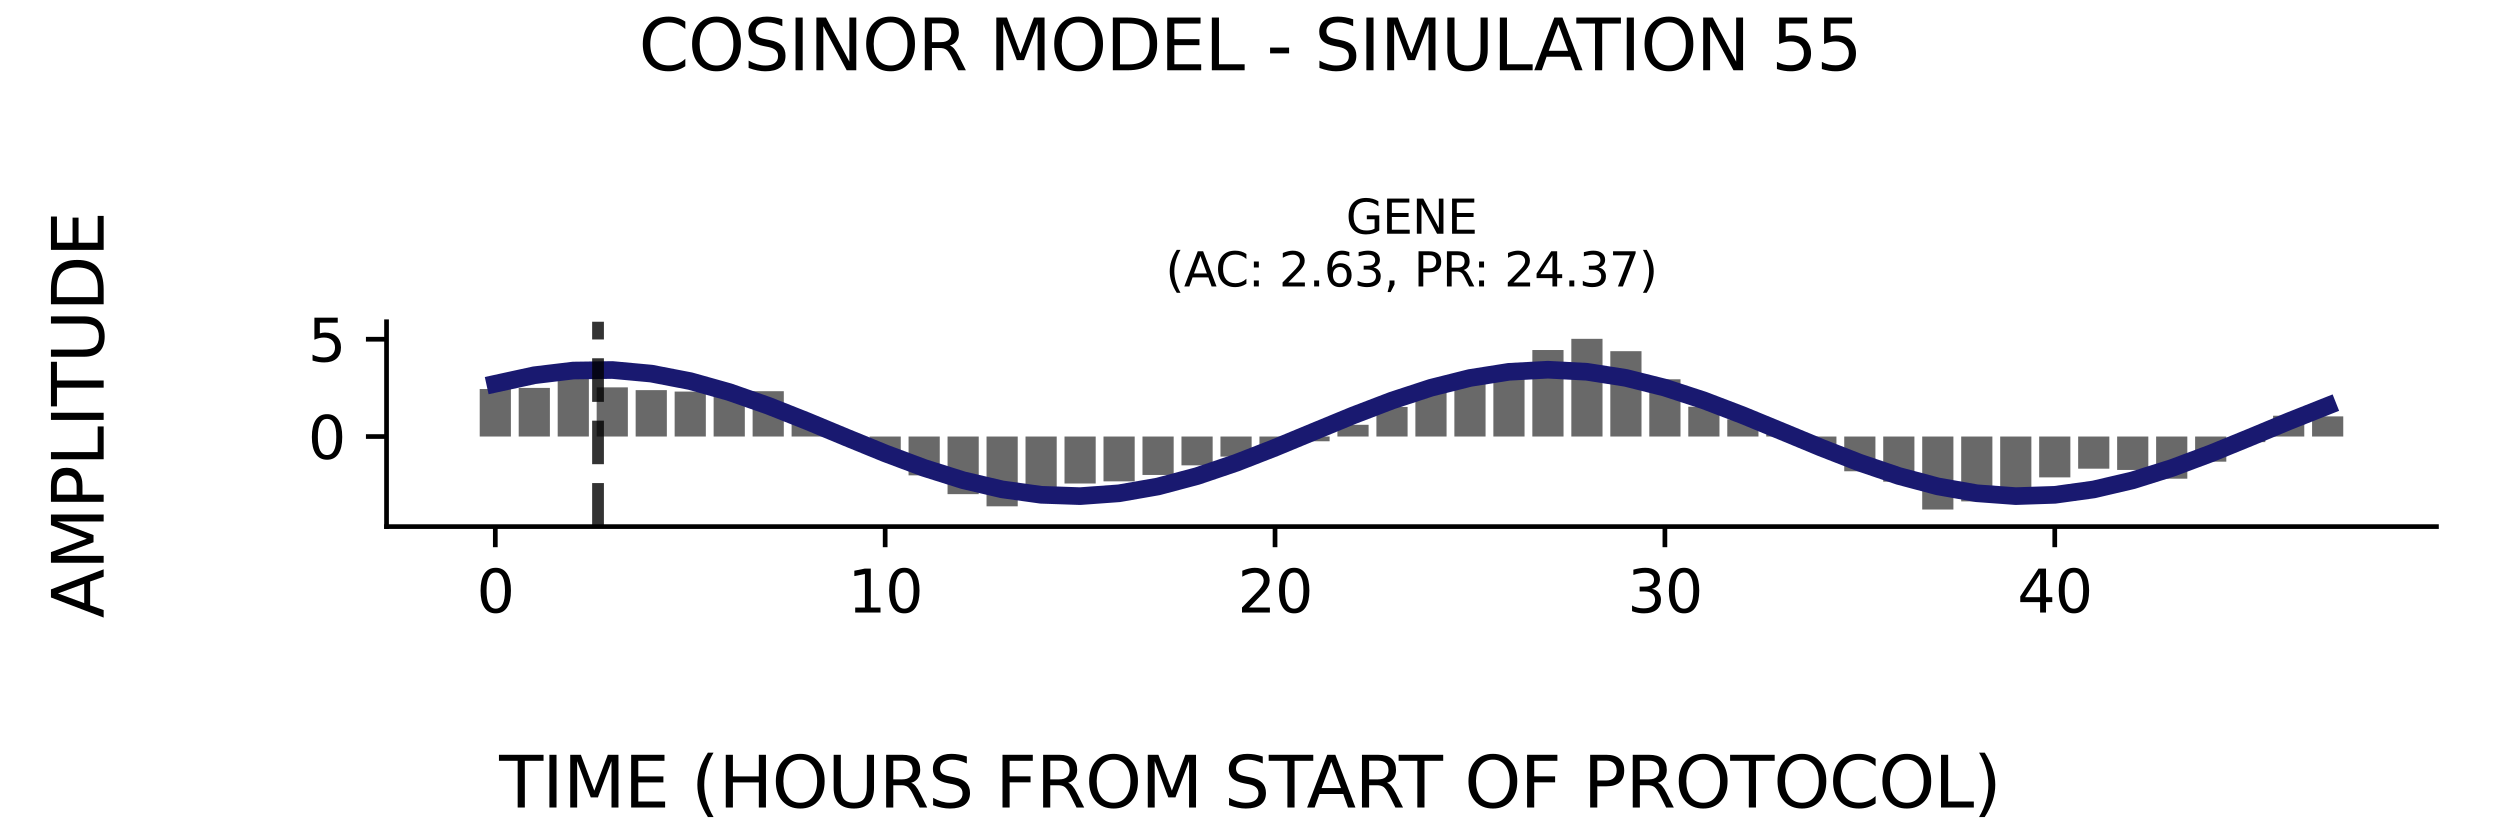 <?xml version="1.0" encoding="utf-8" standalone="no"?>
<!DOCTYPE svg PUBLIC "-//W3C//DTD SVG 1.1//EN"
  "http://www.w3.org/Graphics/SVG/1.1/DTD/svg11.dtd">
<svg xmlns:xlink="http://www.w3.org/1999/xlink" width="424.8pt" height="141.12pt" viewBox="0 0 424.8 141.12" xmlns="http://www.w3.org/2000/svg" version="1.1">
 <defs>
  <style type="text/css">*{stroke-linejoin: round; stroke-linecap: butt}</style>
 </defs>
 <g id="figure_1">
  <g id="patch_1">
   <path d="M 0 141.12 
L 424.8 141.12 
L 424.8 0 
L 0 0 
z
" style="fill: #ffffff"/>
  </g>
  <g id="axes_1">
   <g id="patch_2">
    <path d="M 65.68 89.48 
L 414 89.48 
L 414 54.672 
L 65.68 54.672 
z
" style="fill: #ffffff"/>
   </g>
   <g id="patch_3">
    <path d="M 81.513 74.175 
L 86.812 74.175 
L 86.812 66.103 
L 81.513 66.103 
z
" clip-path="url(#pd2effbedb6)" style="fill: #696969"/>
   </g>
   <g id="patch_4">
    <path d="M 88.137 74.175 
L 93.437 74.175 
L 93.437 65.913 
L 88.137 65.913 
z
" clip-path="url(#pd2effbedb6)" style="fill: #696969"/>
   </g>
   <g id="patch_5">
    <path d="M 94.762 74.175 
L 100.062 74.175 
L 100.062 63.966 
L 94.762 63.966 
z
" clip-path="url(#pd2effbedb6)" style="fill: #696969"/>
   </g>
   <g id="patch_6">
    <path d="M 101.386 74.175 
L 106.686 74.175 
L 106.686 65.821 
L 101.386 65.821 
z
" clip-path="url(#pd2effbedb6)" style="fill: #696969"/>
   </g>
   <g id="patch_7">
    <path d="M 108.011 74.175 
L 113.311 74.175 
L 113.311 66.291 
L 108.011 66.291 
z
" clip-path="url(#pd2effbedb6)" style="fill: #696969"/>
   </g>
   <g id="patch_8">
    <path d="M 114.636 74.175 
L 119.935 74.175 
L 119.935 66.535 
L 114.636 66.535 
z
" clip-path="url(#pd2effbedb6)" style="fill: #696969"/>
   </g>
   <g id="patch_9">
    <path d="M 121.26 74.175 
L 126.56 74.175 
L 126.56 66.349 
L 121.26 66.349 
z
" clip-path="url(#pd2effbedb6)" style="fill: #696969"/>
   </g>
   <g id="patch_10">
    <path d="M 127.885 74.175 
L 133.184 74.175 
L 133.184 66.473 
L 127.885 66.473 
z
" clip-path="url(#pd2effbedb6)" style="fill: #696969"/>
   </g>
   <g id="patch_11">
    <path d="M 134.509 74.175 
L 139.809 74.175 
L 139.809 71.074 
L 134.509 71.074 
z
" clip-path="url(#pd2effbedb6)" style="fill: #696969"/>
   </g>
   <g id="patch_12">
    <path d="M 141.134 74.175 
L 146.434 74.175 
L 146.434 73.984 
L 141.134 73.984 
z
" clip-path="url(#pd2effbedb6)" style="fill: #696969"/>
   </g>
   <g id="patch_13">
    <path d="M 147.758 74.175 
L 153.058 74.175 
L 153.058 76.722 
L 147.758 76.722 
z
" clip-path="url(#pd2effbedb6)" style="fill: #696969"/>
   </g>
   <g id="patch_14">
    <path d="M 154.383 74.175 
L 159.683 74.175 
L 159.683 80.773 
L 154.383 80.773 
z
" clip-path="url(#pd2effbedb6)" style="fill: #696969"/>
   </g>
   <g id="patch_15">
    <path d="M 161.008 74.175 
L 166.307 74.175 
L 166.307 83.965 
L 161.008 83.965 
z
" clip-path="url(#pd2effbedb6)" style="fill: #696969"/>
   </g>
   <g id="patch_16">
    <path d="M 167.632 74.175 
L 172.932 74.175 
L 172.932 86.033 
L 167.632 86.033 
z
" clip-path="url(#pd2effbedb6)" style="fill: #696969"/>
   </g>
   <g id="patch_17">
    <path d="M 174.257 74.175 
L 179.556 74.175 
L 179.556 83.434 
L 174.257 83.434 
z
" clip-path="url(#pd2effbedb6)" style="fill: #696969"/>
   </g>
   <g id="patch_18">
    <path d="M 180.881 74.175 
L 186.181 74.175 
L 186.181 82.158 
L 180.881 82.158 
z
" clip-path="url(#pd2effbedb6)" style="fill: #696969"/>
   </g>
   <g id="patch_19">
    <path d="M 187.506 74.175 
L 192.806 74.175 
L 192.806 81.791 
L 187.506 81.791 
z
" clip-path="url(#pd2effbedb6)" style="fill: #696969"/>
   </g>
   <g id="patch_20">
    <path d="M 194.13 74.175 
L 199.43 74.175 
L 199.43 80.705 
L 194.13 80.705 
z
" clip-path="url(#pd2effbedb6)" style="fill: #696969"/>
   </g>
   <g id="patch_21">
    <path d="M 200.755 74.175 
L 206.055 74.175 
L 206.055 79.072 
L 200.755 79.072 
z
" clip-path="url(#pd2effbedb6)" style="fill: #696969"/>
   </g>
   <g id="patch_22">
    <path d="M 207.38 74.175 
L 212.679 74.175 
L 212.679 77.586 
L 207.38 77.586 
z
" clip-path="url(#pd2effbedb6)" style="fill: #696969"/>
   </g>
   <g id="patch_23">
    <path d="M 214.004 74.175 
L 219.304 74.175 
L 219.304 75.908 
L 214.004 75.908 
z
" clip-path="url(#pd2effbedb6)" style="fill: #696969"/>
   </g>
   <g id="patch_24">
    <path d="M 220.629 74.175 
L 225.928 74.175 
L 225.928 74.981 
L 220.629 74.981 
z
" clip-path="url(#pd2effbedb6)" style="fill: #696969"/>
   </g>
   <g id="patch_25">
    <path d="M 227.253 74.175 
L 232.553 74.175 
L 232.553 72.181 
L 227.253 72.181 
z
" clip-path="url(#pd2effbedb6)" style="fill: #696969"/>
   </g>
   <g id="patch_26">
    <path d="M 233.878 74.175 
L 239.178 74.175 
L 239.178 69.149 
L 233.878 69.149 
z
" clip-path="url(#pd2effbedb6)" style="fill: #696969"/>
   </g>
   <g id="patch_27">
    <path d="M 240.502 74.175 
L 245.802 74.175 
L 245.802 66.24 
L 240.502 66.24 
z
" clip-path="url(#pd2effbedb6)" style="fill: #696969"/>
   </g>
   <g id="patch_28">
    <path d="M 247.127 74.175 
L 252.427 74.175 
L 252.427 63.838 
L 247.127 63.838 
z
" clip-path="url(#pd2effbedb6)" style="fill: #696969"/>
   </g>
   <g id="patch_29">
    <path d="M 253.752 74.175 
L 259.051 74.175 
L 259.051 62.774 
L 253.752 62.774 
z
" clip-path="url(#pd2effbedb6)" style="fill: #696969"/>
   </g>
   <g id="patch_30">
    <path d="M 260.376 74.175 
L 265.676 74.175 
L 265.676 59.475 
L 260.376 59.475 
z
" clip-path="url(#pd2effbedb6)" style="fill: #696969"/>
   </g>
   <g id="patch_31">
    <path d="M 267.001 74.175 
L 272.3 74.175 
L 272.3 57.573 
L 267.001 57.573 
z
" clip-path="url(#pd2effbedb6)" style="fill: #696969"/>
   </g>
   <g id="patch_32">
    <path d="M 273.625 74.175 
L 278.925 74.175 
L 278.925 59.673 
L 273.625 59.673 
z
" clip-path="url(#pd2effbedb6)" style="fill: #696969"/>
   </g>
   <g id="patch_33">
    <path d="M 280.25 74.175 
L 285.55 74.175 
L 285.55 64.449 
L 280.25 64.449 
z
" clip-path="url(#pd2effbedb6)" style="fill: #696969"/>
   </g>
   <g id="patch_34">
    <path d="M 286.874 74.175 
L 292.174 74.175 
L 292.174 69.106 
L 286.874 69.106 
z
" clip-path="url(#pd2effbedb6)" style="fill: #696969"/>
   </g>
   <g id="patch_35">
    <path d="M 293.499 74.175 
L 298.799 74.175 
L 298.799 71.246 
L 293.499 71.246 
z
" clip-path="url(#pd2effbedb6)" style="fill: #696969"/>
   </g>
   <g id="patch_36">
    <path d="M 300.124 74.175 
L 305.423 74.175 
L 305.423 73.693 
L 300.124 73.693 
z
" clip-path="url(#pd2effbedb6)" style="fill: #696969"/>
   </g>
   <g id="patch_37">
    <path d="M 306.748 74.175 
L 312.048 74.175 
L 312.048 75.564 
L 306.748 75.564 
z
" clip-path="url(#pd2effbedb6)" style="fill: #696969"/>
   </g>
   <g id="patch_38">
    <path d="M 313.373 74.175 
L 318.672 74.175 
L 318.672 80.079 
L 313.373 80.079 
z
" clip-path="url(#pd2effbedb6)" style="fill: #696969"/>
   </g>
   <g id="patch_39">
    <path d="M 319.997 74.175 
L 325.297 74.175 
L 325.297 81.849 
L 319.997 81.849 
z
" clip-path="url(#pd2effbedb6)" style="fill: #696969"/>
   </g>
   <g id="patch_40">
    <path d="M 326.622 74.175 
L 331.922 74.175 
L 331.922 86.579 
L 326.622 86.579 
z
" clip-path="url(#pd2effbedb6)" style="fill: #696969"/>
   </g>
   <g id="patch_41">
    <path d="M 333.246 74.175 
L 338.546 74.175 
L 338.546 85.196 
L 333.246 85.196 
z
" clip-path="url(#pd2effbedb6)" style="fill: #696969"/>
   </g>
   <g id="patch_42">
    <path d="M 339.871 74.175 
L 345.171 74.175 
L 345.171 85.017 
L 339.871 85.017 
z
" clip-path="url(#pd2effbedb6)" style="fill: #696969"/>
   </g>
   <g id="patch_43">
    <path d="M 346.496 74.175 
L 351.795 74.175 
L 351.795 81.116 
L 346.496 81.116 
z
" clip-path="url(#pd2effbedb6)" style="fill: #696969"/>
   </g>
   <g id="patch_44">
    <path d="M 353.12 74.175 
L 358.42 74.175 
L 358.42 79.639 
L 353.12 79.639 
z
" clip-path="url(#pd2effbedb6)" style="fill: #696969"/>
   </g>
   <g id="patch_45">
    <path d="M 359.745 74.175 
L 365.044 74.175 
L 365.044 79.854 
L 359.745 79.854 
z
" clip-path="url(#pd2effbedb6)" style="fill: #696969"/>
   </g>
   <g id="patch_46">
    <path d="M 366.369 74.175 
L 371.669 74.175 
L 371.669 81.339 
L 366.369 81.339 
z
" clip-path="url(#pd2effbedb6)" style="fill: #696969"/>
   </g>
   <g id="patch_47">
    <path d="M 372.994 74.175 
L 378.294 74.175 
L 378.294 78.447 
L 372.994 78.447 
z
" clip-path="url(#pd2effbedb6)" style="fill: #696969"/>
   </g>
   <g id="patch_48">
    <path d="M 379.618 74.175 
L 384.918 74.175 
L 384.918 75.125 
L 379.618 75.125 
z
" clip-path="url(#pd2effbedb6)" style="fill: #696969"/>
   </g>
   <g id="patch_49">
    <path d="M 386.243 74.175 
L 391.543 74.175 
L 391.543 70.641 
L 386.243 70.641 
z
" clip-path="url(#pd2effbedb6)" style="fill: #696969"/>
   </g>
   <g id="patch_50">
    <path d="M 392.868 74.175 
L 398.167 74.175 
L 398.167 70.752 
L 392.868 70.752 
z
" clip-path="url(#pd2effbedb6)" style="fill: #696969"/>
   </g>
   <g id="matplotlib.axis_1">
    <g id="xtick_1">
     <g id="line2d_1">
      <defs>
       <path id="m03a9b8f186" d="M 0 0 
L 0 3.5 
" style="stroke: #000000; stroke-width: 0.8"/>
      </defs>
      <g>
       <use xlink:href="#m03a9b8f186" x="84.163" y="89.48" style="stroke: #000000; stroke-width: 0.8"/>
      </g>
     </g>
     <g id="text_1">
      <!-- 0 -->
      <g transform="translate(80.981 104.078) scale(0.1 -0.1)">
       <defs>
        <path id="DejaVuSans-30" d="M 2034 4250 
Q 1547 4250 1301 3770 
Q 1056 3291 1056 2328 
Q 1056 1369 1301 889 
Q 1547 409 2034 409 
Q 2525 409 2770 889 
Q 3016 1369 3016 2328 
Q 3016 3291 2770 3770 
Q 2525 4250 2034 4250 
z
M 2034 4750 
Q 2819 4750 3233 4129 
Q 3647 3509 3647 2328 
Q 3647 1150 3233 529 
Q 2819 -91 2034 -91 
Q 1250 -91 836 529 
Q 422 1150 422 2328 
Q 422 3509 836 4129 
Q 1250 4750 2034 4750 
z
" transform="scale(0.016)"/>
       </defs>
       <use xlink:href="#DejaVuSans-30"/>
      </g>
     </g>
    </g>
    <g id="xtick_2">
     <g id="line2d_2">
      <g>
       <use xlink:href="#m03a9b8f186" x="150.408" y="89.48" style="stroke: #000000; stroke-width: 0.8"/>
      </g>
     </g>
     <g id="text_2">
      <!-- 10 -->
      <g transform="translate(144.046 104.078) scale(0.1 -0.1)">
       <defs>
        <path id="DejaVuSans-31" d="M 794 531 
L 1825 531 
L 1825 4091 
L 703 3866 
L 703 4441 
L 1819 4666 
L 2450 4666 
L 2450 531 
L 3481 531 
L 3481 0 
L 794 0 
L 794 531 
z
" transform="scale(0.016)"/>
       </defs>
       <use xlink:href="#DejaVuSans-31"/>
       <use xlink:href="#DejaVuSans-30" x="63.623"/>
      </g>
     </g>
    </g>
    <g id="xtick_3">
     <g id="line2d_3">
      <g>
       <use xlink:href="#m03a9b8f186" x="216.654" y="89.48" style="stroke: #000000; stroke-width: 0.8"/>
      </g>
     </g>
     <g id="text_3">
      <!-- 20 -->
      <g transform="translate(210.291 104.078) scale(0.1 -0.1)">
       <defs>
        <path id="DejaVuSans-32" d="M 1228 531 
L 3431 531 
L 3431 0 
L 469 0 
L 469 531 
Q 828 903 1448 1529 
Q 2069 2156 2228 2338 
Q 2531 2678 2651 2914 
Q 2772 3150 2772 3378 
Q 2772 3750 2511 3984 
Q 2250 4219 1831 4219 
Q 1534 4219 1204 4116 
Q 875 4013 500 3803 
L 500 4441 
Q 881 4594 1212 4672 
Q 1544 4750 1819 4750 
Q 2544 4750 2975 4387 
Q 3406 4025 3406 3419 
Q 3406 3131 3298 2873 
Q 3191 2616 2906 2266 
Q 2828 2175 2409 1742 
Q 1991 1309 1228 531 
z
" transform="scale(0.016)"/>
       </defs>
       <use xlink:href="#DejaVuSans-32"/>
       <use xlink:href="#DejaVuSans-30" x="63.623"/>
      </g>
     </g>
    </g>
    <g id="xtick_4">
     <g id="line2d_4">
      <g>
       <use xlink:href="#m03a9b8f186" x="282.9" y="89.48" style="stroke: #000000; stroke-width: 0.8"/>
      </g>
     </g>
     <g id="text_4">
      <!-- 30 -->
      <g transform="translate(276.537 104.078) scale(0.1 -0.1)">
       <defs>
        <path id="DejaVuSans-33" d="M 2597 2516 
Q 3050 2419 3304 2112 
Q 3559 1806 3559 1356 
Q 3559 666 3084 287 
Q 2609 -91 1734 -91 
Q 1441 -91 1130 -33 
Q 819 25 488 141 
L 488 750 
Q 750 597 1062 519 
Q 1375 441 1716 441 
Q 2309 441 2620 675 
Q 2931 909 2931 1356 
Q 2931 1769 2642 2001 
Q 2353 2234 1838 2234 
L 1294 2234 
L 1294 2753 
L 1863 2753 
Q 2328 2753 2575 2939 
Q 2822 3125 2822 3475 
Q 2822 3834 2567 4026 
Q 2313 4219 1838 4219 
Q 1578 4219 1281 4162 
Q 984 4106 628 3988 
L 628 4550 
Q 988 4650 1302 4700 
Q 1616 4750 1894 4750 
Q 2613 4750 3031 4423 
Q 3450 4097 3450 3541 
Q 3450 3153 3228 2886 
Q 3006 2619 2597 2516 
z
" transform="scale(0.016)"/>
       </defs>
       <use xlink:href="#DejaVuSans-33"/>
       <use xlink:href="#DejaVuSans-30" x="63.623"/>
      </g>
     </g>
    </g>
    <g id="xtick_5">
     <g id="line2d_5">
      <g>
       <use xlink:href="#m03a9b8f186" x="349.145" y="89.48" style="stroke: #000000; stroke-width: 0.8"/>
      </g>
     </g>
     <g id="text_5">
      <!-- 40 -->
      <g transform="translate(342.783 104.078) scale(0.1 -0.1)">
       <defs>
        <path id="DejaVuSans-34" d="M 2419 4116 
L 825 1625 
L 2419 1625 
L 2419 4116 
z
M 2253 4666 
L 3047 4666 
L 3047 1625 
L 3713 1625 
L 3713 1100 
L 3047 1100 
L 3047 0 
L 2419 0 
L 2419 1100 
L 313 1100 
L 313 1709 
L 2253 4666 
z
" transform="scale(0.016)"/>
       </defs>
       <use xlink:href="#DejaVuSans-34"/>
       <use xlink:href="#DejaVuSans-30" x="63.623"/>
      </g>
     </g>
    </g>
   </g>
   <g id="matplotlib.axis_2">
    <g id="ytick_1">
     <g id="line2d_6">
      <defs>
       <path id="maa9ed789a5" d="M 0 0 
L -3.5 0 
" style="stroke: #000000; stroke-width: 0.8"/>
      </defs>
      <g>
       <use xlink:href="#maa9ed789a5" x="65.68" y="74.175" style="stroke: #000000; stroke-width: 0.8"/>
      </g>
     </g>
     <g id="text_6">
      <!-- 0 -->
      <g transform="translate(52.318 77.974) scale(0.1 -0.1)">
       <use xlink:href="#DejaVuSans-30"/>
      </g>
     </g>
    </g>
    <g id="ytick_2">
     <g id="line2d_7">
      <g>
       <use xlink:href="#maa9ed789a5" x="65.68" y="57.64" style="stroke: #000000; stroke-width: 0.8"/>
      </g>
     </g>
     <g id="text_7">
      <!-- 5 -->
      <g transform="translate(52.318 61.44) scale(0.1 -0.1)">
       <defs>
        <path id="DejaVuSans-35" d="M 691 4666 
L 3169 4666 
L 3169 4134 
L 1269 4134 
L 1269 2991 
Q 1406 3038 1543 3061 
Q 1681 3084 1819 3084 
Q 2600 3084 3056 2656 
Q 3513 2228 3513 1497 
Q 3513 744 3044 326 
Q 2575 -91 1722 -91 
Q 1428 -91 1123 -41 
Q 819 9 494 109 
L 494 744 
Q 775 591 1075 516 
Q 1375 441 1709 441 
Q 2250 441 2565 725 
Q 2881 1009 2881 1497 
Q 2881 1984 2565 2268 
Q 2250 2553 1709 2553 
Q 1456 2553 1204 2497 
Q 953 2441 691 2322 
L 691 4666 
z
" transform="scale(0.016)"/>
       </defs>
       <use xlink:href="#DejaVuSans-35"/>
      </g>
     </g>
    </g>
   </g>
   <g id="line2d_8">
    <path d="M 84.163 65.207 
L 90.787 63.762 
L 97.412 62.965 
L 104.036 62.869 
L 110.661 63.481 
L 117.285 64.759 
L 123.91 66.62 
L 130.535 68.939 
L 137.159 71.565 
L 143.784 74.324 
L 150.408 77.032 
L 157.033 79.511 
L 163.657 81.598 
L 170.282 83.153 
L 176.907 84.075 
L 183.531 84.303 
L 190.156 83.82 
L 196.78 82.66 
L 203.405 80.899 
L 210.029 78.654 
L 216.654 76.072 
L 223.279 73.325 
L 229.903 70.593 
L 236.528 68.059 
L 243.152 65.888 
L 249.777 64.225 
L 256.401 63.18 
L 263.026 62.822 
L 269.651 63.174 
L 276.275 64.213 
L 282.9 65.87 
L 289.524 68.037 
L 296.149 70.569 
L 302.773 73.299 
L 309.398 76.047 
L 316.023 78.631 
L 322.647 80.881 
L 329.272 82.647 
L 335.896 83.813 
L 342.521 84.301 
L 349.145 84.081 
L 355.77 83.165 
L 362.395 81.614 
L 369.019 79.532 
L 375.644 77.056 
L 382.268 74.349 
L 388.893 71.59 
L 395.517 68.962 
" clip-path="url(#pd2effbedb6)" style="fill: none; stroke: #191970; stroke-width: 3; stroke-linecap: square"/>
   </g>
   <g id="line2d_9">
    <path d="M 101.616 89.48 
L 101.616 54.672 
" clip-path="url(#pd2effbedb6)" style="fill: none; stroke-dasharray: 7.4,3.2; stroke-dashoffset: 0; stroke: #000000; stroke-opacity: 0.8; stroke-width: 2"/>
   </g>
   <g id="patch_51">
    <path d="M 65.68 89.48 
L 65.68 54.672 
" style="fill: none; stroke: #000000; stroke-width: 0.8; stroke-linejoin: miter; stroke-linecap: square"/>
   </g>
   <g id="patch_52">
    <path d="M 65.68 89.48 
L 414 89.48 
" style="fill: none; stroke: #000000; stroke-width: 0.8; stroke-linejoin: miter; stroke-linecap: square"/>
   </g>
   <g id="text_8">
    <!-- GENE -->
    <g transform="translate(228.693 39.714) scale(0.08 -0.08)">
     <defs>
      <path id="DejaVuSans-47" d="M 3809 666 
L 3809 1919 
L 2778 1919 
L 2778 2438 
L 4434 2438 
L 4434 434 
Q 4069 175 3628 42 
Q 3188 -91 2688 -91 
Q 1594 -91 976 548 
Q 359 1188 359 2328 
Q 359 3472 976 4111 
Q 1594 4750 2688 4750 
Q 3144 4750 3555 4637 
Q 3966 4525 4313 4306 
L 4313 3634 
Q 3963 3931 3569 4081 
Q 3175 4231 2741 4231 
Q 1884 4231 1454 3753 
Q 1025 3275 1025 2328 
Q 1025 1384 1454 906 
Q 1884 428 2741 428 
Q 3075 428 3337 486 
Q 3600 544 3809 666 
z
" transform="scale(0.016)"/>
      <path id="DejaVuSans-45" d="M 628 4666 
L 3578 4666 
L 3578 4134 
L 1259 4134 
L 1259 2753 
L 3481 2753 
L 3481 2222 
L 1259 2222 
L 1259 531 
L 3634 531 
L 3634 0 
L 628 0 
L 628 4666 
z
" transform="scale(0.016)"/>
      <path id="DejaVuSans-4e" d="M 628 4666 
L 1478 4666 
L 3547 763 
L 3547 4666 
L 4159 4666 
L 4159 0 
L 3309 0 
L 1241 3903 
L 1241 0 
L 628 0 
L 628 4666 
z
" transform="scale(0.016)"/>
     </defs>
     <use xlink:href="#DejaVuSans-47"/>
     <use xlink:href="#DejaVuSans-45" x="77.49"/>
     <use xlink:href="#DejaVuSans-4e" x="140.674"/>
     <use xlink:href="#DejaVuSans-45" x="215.479"/>
    </g>
    <!-- (AC: 2.63, PR: 24.37) -->
    <g transform="translate(198.056 48.672) scale(0.08 -0.08)">
     <defs>
      <path id="DejaVuSans-28" d="M 1984 4856 
Q 1566 4138 1362 3434 
Q 1159 2731 1159 2009 
Q 1159 1288 1364 580 
Q 1569 -128 1984 -844 
L 1484 -844 
Q 1016 -109 783 600 
Q 550 1309 550 2009 
Q 550 2706 781 3412 
Q 1013 4119 1484 4856 
L 1984 4856 
z
" transform="scale(0.016)"/>
      <path id="DejaVuSans-41" d="M 2188 4044 
L 1331 1722 
L 3047 1722 
L 2188 4044 
z
M 1831 4666 
L 2547 4666 
L 4325 0 
L 3669 0 
L 3244 1197 
L 1141 1197 
L 716 0 
L 50 0 
L 1831 4666 
z
" transform="scale(0.016)"/>
      <path id="DejaVuSans-43" d="M 4122 4306 
L 4122 3641 
Q 3803 3938 3442 4084 
Q 3081 4231 2675 4231 
Q 1875 4231 1450 3742 
Q 1025 3253 1025 2328 
Q 1025 1406 1450 917 
Q 1875 428 2675 428 
Q 3081 428 3442 575 
Q 3803 722 4122 1019 
L 4122 359 
Q 3791 134 3420 21 
Q 3050 -91 2638 -91 
Q 1578 -91 968 557 
Q 359 1206 359 2328 
Q 359 3453 968 4101 
Q 1578 4750 2638 4750 
Q 3056 4750 3426 4639 
Q 3797 4528 4122 4306 
z
" transform="scale(0.016)"/>
      <path id="DejaVuSans-3a" d="M 750 794 
L 1409 794 
L 1409 0 
L 750 0 
L 750 794 
z
M 750 3309 
L 1409 3309 
L 1409 2516 
L 750 2516 
L 750 3309 
z
" transform="scale(0.016)"/>
      <path id="DejaVuSans-20" transform="scale(0.016)"/>
      <path id="DejaVuSans-2e" d="M 684 794 
L 1344 794 
L 1344 0 
L 684 0 
L 684 794 
z
" transform="scale(0.016)"/>
      <path id="DejaVuSans-36" d="M 2113 2584 
Q 1688 2584 1439 2293 
Q 1191 2003 1191 1497 
Q 1191 994 1439 701 
Q 1688 409 2113 409 
Q 2538 409 2786 701 
Q 3034 994 3034 1497 
Q 3034 2003 2786 2293 
Q 2538 2584 2113 2584 
z
M 3366 4563 
L 3366 3988 
Q 3128 4100 2886 4159 
Q 2644 4219 2406 4219 
Q 1781 4219 1451 3797 
Q 1122 3375 1075 2522 
Q 1259 2794 1537 2939 
Q 1816 3084 2150 3084 
Q 2853 3084 3261 2657 
Q 3669 2231 3669 1497 
Q 3669 778 3244 343 
Q 2819 -91 2113 -91 
Q 1303 -91 875 529 
Q 447 1150 447 2328 
Q 447 3434 972 4092 
Q 1497 4750 2381 4750 
Q 2619 4750 2861 4703 
Q 3103 4656 3366 4563 
z
" transform="scale(0.016)"/>
      <path id="DejaVuSans-2c" d="M 750 794 
L 1409 794 
L 1409 256 
L 897 -744 
L 494 -744 
L 750 256 
L 750 794 
z
" transform="scale(0.016)"/>
      <path id="DejaVuSans-50" d="M 1259 4147 
L 1259 2394 
L 2053 2394 
Q 2494 2394 2734 2622 
Q 2975 2850 2975 3272 
Q 2975 3691 2734 3919 
Q 2494 4147 2053 4147 
L 1259 4147 
z
M 628 4666 
L 2053 4666 
Q 2838 4666 3239 4311 
Q 3641 3956 3641 3272 
Q 3641 2581 3239 2228 
Q 2838 1875 2053 1875 
L 1259 1875 
L 1259 0 
L 628 0 
L 628 4666 
z
" transform="scale(0.016)"/>
      <path id="DejaVuSans-52" d="M 2841 2188 
Q 3044 2119 3236 1894 
Q 3428 1669 3622 1275 
L 4263 0 
L 3584 0 
L 2988 1197 
Q 2756 1666 2539 1819 
Q 2322 1972 1947 1972 
L 1259 1972 
L 1259 0 
L 628 0 
L 628 4666 
L 2053 4666 
Q 2853 4666 3247 4331 
Q 3641 3997 3641 3322 
Q 3641 2881 3436 2590 
Q 3231 2300 2841 2188 
z
M 1259 4147 
L 1259 2491 
L 2053 2491 
Q 2509 2491 2742 2702 
Q 2975 2913 2975 3322 
Q 2975 3731 2742 3939 
Q 2509 4147 2053 4147 
L 1259 4147 
z
" transform="scale(0.016)"/>
      <path id="DejaVuSans-37" d="M 525 4666 
L 3525 4666 
L 3525 4397 
L 1831 0 
L 1172 0 
L 2766 4134 
L 525 4134 
L 525 4666 
z
" transform="scale(0.016)"/>
      <path id="DejaVuSans-29" d="M 513 4856 
L 1013 4856 
Q 1481 4119 1714 3412 
Q 1947 2706 1947 2009 
Q 1947 1309 1714 600 
Q 1481 -109 1013 -844 
L 513 -844 
Q 928 -128 1133 580 
Q 1338 1288 1338 2009 
Q 1338 2731 1133 3434 
Q 928 4138 513 4856 
z
" transform="scale(0.016)"/>
     </defs>
     <use xlink:href="#DejaVuSans-28"/>
     <use xlink:href="#DejaVuSans-41" x="39.014"/>
     <use xlink:href="#DejaVuSans-43" x="105.672"/>
     <use xlink:href="#DejaVuSans-3a" x="175.496"/>
     <use xlink:href="#DejaVuSans-20" x="209.188"/>
     <use xlink:href="#DejaVuSans-32" x="240.975"/>
     <use xlink:href="#DejaVuSans-2e" x="304.598"/>
     <use xlink:href="#DejaVuSans-36" x="336.385"/>
     <use xlink:href="#DejaVuSans-33" x="400.008"/>
     <use xlink:href="#DejaVuSans-2c" x="463.631"/>
     <use xlink:href="#DejaVuSans-20" x="495.418"/>
     <use xlink:href="#DejaVuSans-50" x="527.205"/>
     <use xlink:href="#DejaVuSans-52" x="587.508"/>
     <use xlink:href="#DejaVuSans-3a" x="653.865"/>
     <use xlink:href="#DejaVuSans-20" x="687.557"/>
     <use xlink:href="#DejaVuSans-32" x="719.344"/>
     <use xlink:href="#DejaVuSans-34" x="782.967"/>
     <use xlink:href="#DejaVuSans-2e" x="846.59"/>
     <use xlink:href="#DejaVuSans-33" x="878.377"/>
     <use xlink:href="#DejaVuSans-37" x="942"/>
     <use xlink:href="#DejaVuSans-29" x="1005.623"/>
    </g>
   </g>
  </g>
  <g id="text_9">
   <!-- COSINOR MODEL - SIMULATION 55 -->
   <g transform="translate(108.534 11.941) scale(0.12 -0.12)">
    <defs>
     <path id="DejaVuSans-4f" d="M 2522 4238 
Q 1834 4238 1429 3725 
Q 1025 3213 1025 2328 
Q 1025 1447 1429 934 
Q 1834 422 2522 422 
Q 3209 422 3611 934 
Q 4013 1447 4013 2328 
Q 4013 3213 3611 3725 
Q 3209 4238 2522 4238 
z
M 2522 4750 
Q 3503 4750 4090 4092 
Q 4678 3434 4678 2328 
Q 4678 1225 4090 567 
Q 3503 -91 2522 -91 
Q 1538 -91 948 565 
Q 359 1222 359 2328 
Q 359 3434 948 4092 
Q 1538 4750 2522 4750 
z
" transform="scale(0.016)"/>
     <path id="DejaVuSans-53" d="M 3425 4513 
L 3425 3897 
Q 3066 4069 2747 4153 
Q 2428 4238 2131 4238 
Q 1616 4238 1336 4038 
Q 1056 3838 1056 3469 
Q 1056 3159 1242 3001 
Q 1428 2844 1947 2747 
L 2328 2669 
Q 3034 2534 3370 2195 
Q 3706 1856 3706 1288 
Q 3706 609 3251 259 
Q 2797 -91 1919 -91 
Q 1588 -91 1214 -16 
Q 841 59 441 206 
L 441 856 
Q 825 641 1194 531 
Q 1563 422 1919 422 
Q 2459 422 2753 634 
Q 3047 847 3047 1241 
Q 3047 1584 2836 1778 
Q 2625 1972 2144 2069 
L 1759 2144 
Q 1053 2284 737 2584 
Q 422 2884 422 3419 
Q 422 4038 858 4394 
Q 1294 4750 2059 4750 
Q 2388 4750 2728 4690 
Q 3069 4631 3425 4513 
z
" transform="scale(0.016)"/>
     <path id="DejaVuSans-49" d="M 628 4666 
L 1259 4666 
L 1259 0 
L 628 0 
L 628 4666 
z
" transform="scale(0.016)"/>
     <path id="DejaVuSans-4d" d="M 628 4666 
L 1569 4666 
L 2759 1491 
L 3956 4666 
L 4897 4666 
L 4897 0 
L 4281 0 
L 4281 4097 
L 3078 897 
L 2444 897 
L 1241 4097 
L 1241 0 
L 628 0 
L 628 4666 
z
" transform="scale(0.016)"/>
     <path id="DejaVuSans-44" d="M 1259 4147 
L 1259 519 
L 2022 519 
Q 2988 519 3436 956 
Q 3884 1394 3884 2338 
Q 3884 3275 3436 3711 
Q 2988 4147 2022 4147 
L 1259 4147 
z
M 628 4666 
L 1925 4666 
Q 3281 4666 3915 4102 
Q 4550 3538 4550 2338 
Q 4550 1131 3912 565 
Q 3275 0 1925 0 
L 628 0 
L 628 4666 
z
" transform="scale(0.016)"/>
     <path id="DejaVuSans-4c" d="M 628 4666 
L 1259 4666 
L 1259 531 
L 3531 531 
L 3531 0 
L 628 0 
L 628 4666 
z
" transform="scale(0.016)"/>
     <path id="DejaVuSans-2d" d="M 313 2009 
L 1997 2009 
L 1997 1497 
L 313 1497 
L 313 2009 
z
" transform="scale(0.016)"/>
     <path id="DejaVuSans-55" d="M 556 4666 
L 1191 4666 
L 1191 1831 
Q 1191 1081 1462 751 
Q 1734 422 2344 422 
Q 2950 422 3222 751 
Q 3494 1081 3494 1831 
L 3494 4666 
L 4128 4666 
L 4128 1753 
Q 4128 841 3676 375 
Q 3225 -91 2344 -91 
Q 1459 -91 1007 375 
Q 556 841 556 1753 
L 556 4666 
z
" transform="scale(0.016)"/>
     <path id="DejaVuSans-54" d="M -19 4666 
L 3928 4666 
L 3928 4134 
L 2272 4134 
L 2272 0 
L 1638 0 
L 1638 4134 
L -19 4134 
L -19 4666 
z
" transform="scale(0.016)"/>
    </defs>
    <use xlink:href="#DejaVuSans-43"/>
    <use xlink:href="#DejaVuSans-4f" x="69.824"/>
    <use xlink:href="#DejaVuSans-53" x="148.535"/>
    <use xlink:href="#DejaVuSans-49" x="212.012"/>
    <use xlink:href="#DejaVuSans-4e" x="241.504"/>
    <use xlink:href="#DejaVuSans-4f" x="316.309"/>
    <use xlink:href="#DejaVuSans-52" x="395.02"/>
    <use xlink:href="#DejaVuSans-20" x="464.502"/>
    <use xlink:href="#DejaVuSans-4d" x="496.289"/>
    <use xlink:href="#DejaVuSans-4f" x="582.568"/>
    <use xlink:href="#DejaVuSans-44" x="661.279"/>
    <use xlink:href="#DejaVuSans-45" x="738.281"/>
    <use xlink:href="#DejaVuSans-4c" x="801.465"/>
    <use xlink:href="#DejaVuSans-20" x="857.178"/>
    <use xlink:href="#DejaVuSans-2d" x="888.965"/>
    <use xlink:href="#DejaVuSans-20" x="925.049"/>
    <use xlink:href="#DejaVuSans-53" x="956.836"/>
    <use xlink:href="#DejaVuSans-49" x="1020.312"/>
    <use xlink:href="#DejaVuSans-4d" x="1049.805"/>
    <use xlink:href="#DejaVuSans-55" x="1136.084"/>
    <use xlink:href="#DejaVuSans-4c" x="1209.277"/>
    <use xlink:href="#DejaVuSans-41" x="1267.24"/>
    <use xlink:href="#DejaVuSans-54" x="1327.898"/>
    <use xlink:href="#DejaVuSans-49" x="1388.982"/>
    <use xlink:href="#DejaVuSans-4f" x="1418.475"/>
    <use xlink:href="#DejaVuSans-4e" x="1497.186"/>
    <use xlink:href="#DejaVuSans-20" x="1571.99"/>
    <use xlink:href="#DejaVuSans-35" x="1603.777"/>
    <use xlink:href="#DejaVuSans-35" x="1667.4"/>
   </g>
  </g>
  <g id="text_10">
   <!-- TIME (HOURS FROM START OF PROTOCOL) -->
   <g transform="translate(84.817 137.213) scale(0.12 -0.12)">
    <defs>
     <path id="DejaVuSans-48" d="M 628 4666 
L 1259 4666 
L 1259 2753 
L 3553 2753 
L 3553 4666 
L 4184 4666 
L 4184 0 
L 3553 0 
L 3553 2222 
L 1259 2222 
L 1259 0 
L 628 0 
L 628 4666 
z
" transform="scale(0.016)"/>
     <path id="DejaVuSans-46" d="M 628 4666 
L 3309 4666 
L 3309 4134 
L 1259 4134 
L 1259 2759 
L 3109 2759 
L 3109 2228 
L 1259 2228 
L 1259 0 
L 628 0 
L 628 4666 
z
" transform="scale(0.016)"/>
    </defs>
    <use xlink:href="#DejaVuSans-54"/>
    <use xlink:href="#DejaVuSans-49" x="61.084"/>
    <use xlink:href="#DejaVuSans-4d" x="90.576"/>
    <use xlink:href="#DejaVuSans-45" x="176.855"/>
    <use xlink:href="#DejaVuSans-20" x="240.039"/>
    <use xlink:href="#DejaVuSans-28" x="271.826"/>
    <use xlink:href="#DejaVuSans-48" x="310.84"/>
    <use xlink:href="#DejaVuSans-4f" x="386.035"/>
    <use xlink:href="#DejaVuSans-55" x="464.746"/>
    <use xlink:href="#DejaVuSans-52" x="537.939"/>
    <use xlink:href="#DejaVuSans-53" x="607.422"/>
    <use xlink:href="#DejaVuSans-20" x="670.898"/>
    <use xlink:href="#DejaVuSans-46" x="702.686"/>
    <use xlink:href="#DejaVuSans-52" x="760.205"/>
    <use xlink:href="#DejaVuSans-4f" x="829.688"/>
    <use xlink:href="#DejaVuSans-4d" x="908.398"/>
    <use xlink:href="#DejaVuSans-20" x="994.678"/>
    <use xlink:href="#DejaVuSans-53" x="1026.465"/>
    <use xlink:href="#DejaVuSans-54" x="1089.941"/>
    <use xlink:href="#DejaVuSans-41" x="1143.275"/>
    <use xlink:href="#DejaVuSans-52" x="1211.684"/>
    <use xlink:href="#DejaVuSans-54" x="1273.916"/>
    <use xlink:href="#DejaVuSans-20" x="1335"/>
    <use xlink:href="#DejaVuSans-4f" x="1366.787"/>
    <use xlink:href="#DejaVuSans-46" x="1445.498"/>
    <use xlink:href="#DejaVuSans-20" x="1503.018"/>
    <use xlink:href="#DejaVuSans-50" x="1534.805"/>
    <use xlink:href="#DejaVuSans-52" x="1595.107"/>
    <use xlink:href="#DejaVuSans-4f" x="1664.59"/>
    <use xlink:href="#DejaVuSans-54" x="1743.301"/>
    <use xlink:href="#DejaVuSans-4f" x="1804.385"/>
    <use xlink:href="#DejaVuSans-43" x="1883.096"/>
    <use xlink:href="#DejaVuSans-4f" x="1952.92"/>
    <use xlink:href="#DejaVuSans-4c" x="2031.631"/>
    <use xlink:href="#DejaVuSans-29" x="2087.344"/>
   </g>
  </g>
  <g id="text_11">
   <!-- AMPLITUDE -->
   <g transform="translate(17.614 105.039) rotate(-90) scale(0.12 -0.12)">
    <use xlink:href="#DejaVuSans-41"/>
    <use xlink:href="#DejaVuSans-4d" x="68.408"/>
    <use xlink:href="#DejaVuSans-50" x="154.688"/>
    <use xlink:href="#DejaVuSans-4c" x="214.99"/>
    <use xlink:href="#DejaVuSans-49" x="270.703"/>
    <use xlink:href="#DejaVuSans-54" x="300.195"/>
    <use xlink:href="#DejaVuSans-55" x="361.279"/>
    <use xlink:href="#DejaVuSans-44" x="434.473"/>
    <use xlink:href="#DejaVuSans-45" x="511.475"/>
   </g>
  </g>
 </g>
 <defs>
  <clipPath id="pd2effbedb6">
   <rect x="65.68" y="54.672" width="348.32" height="34.808"/>
  </clipPath>
 </defs>
</svg>
